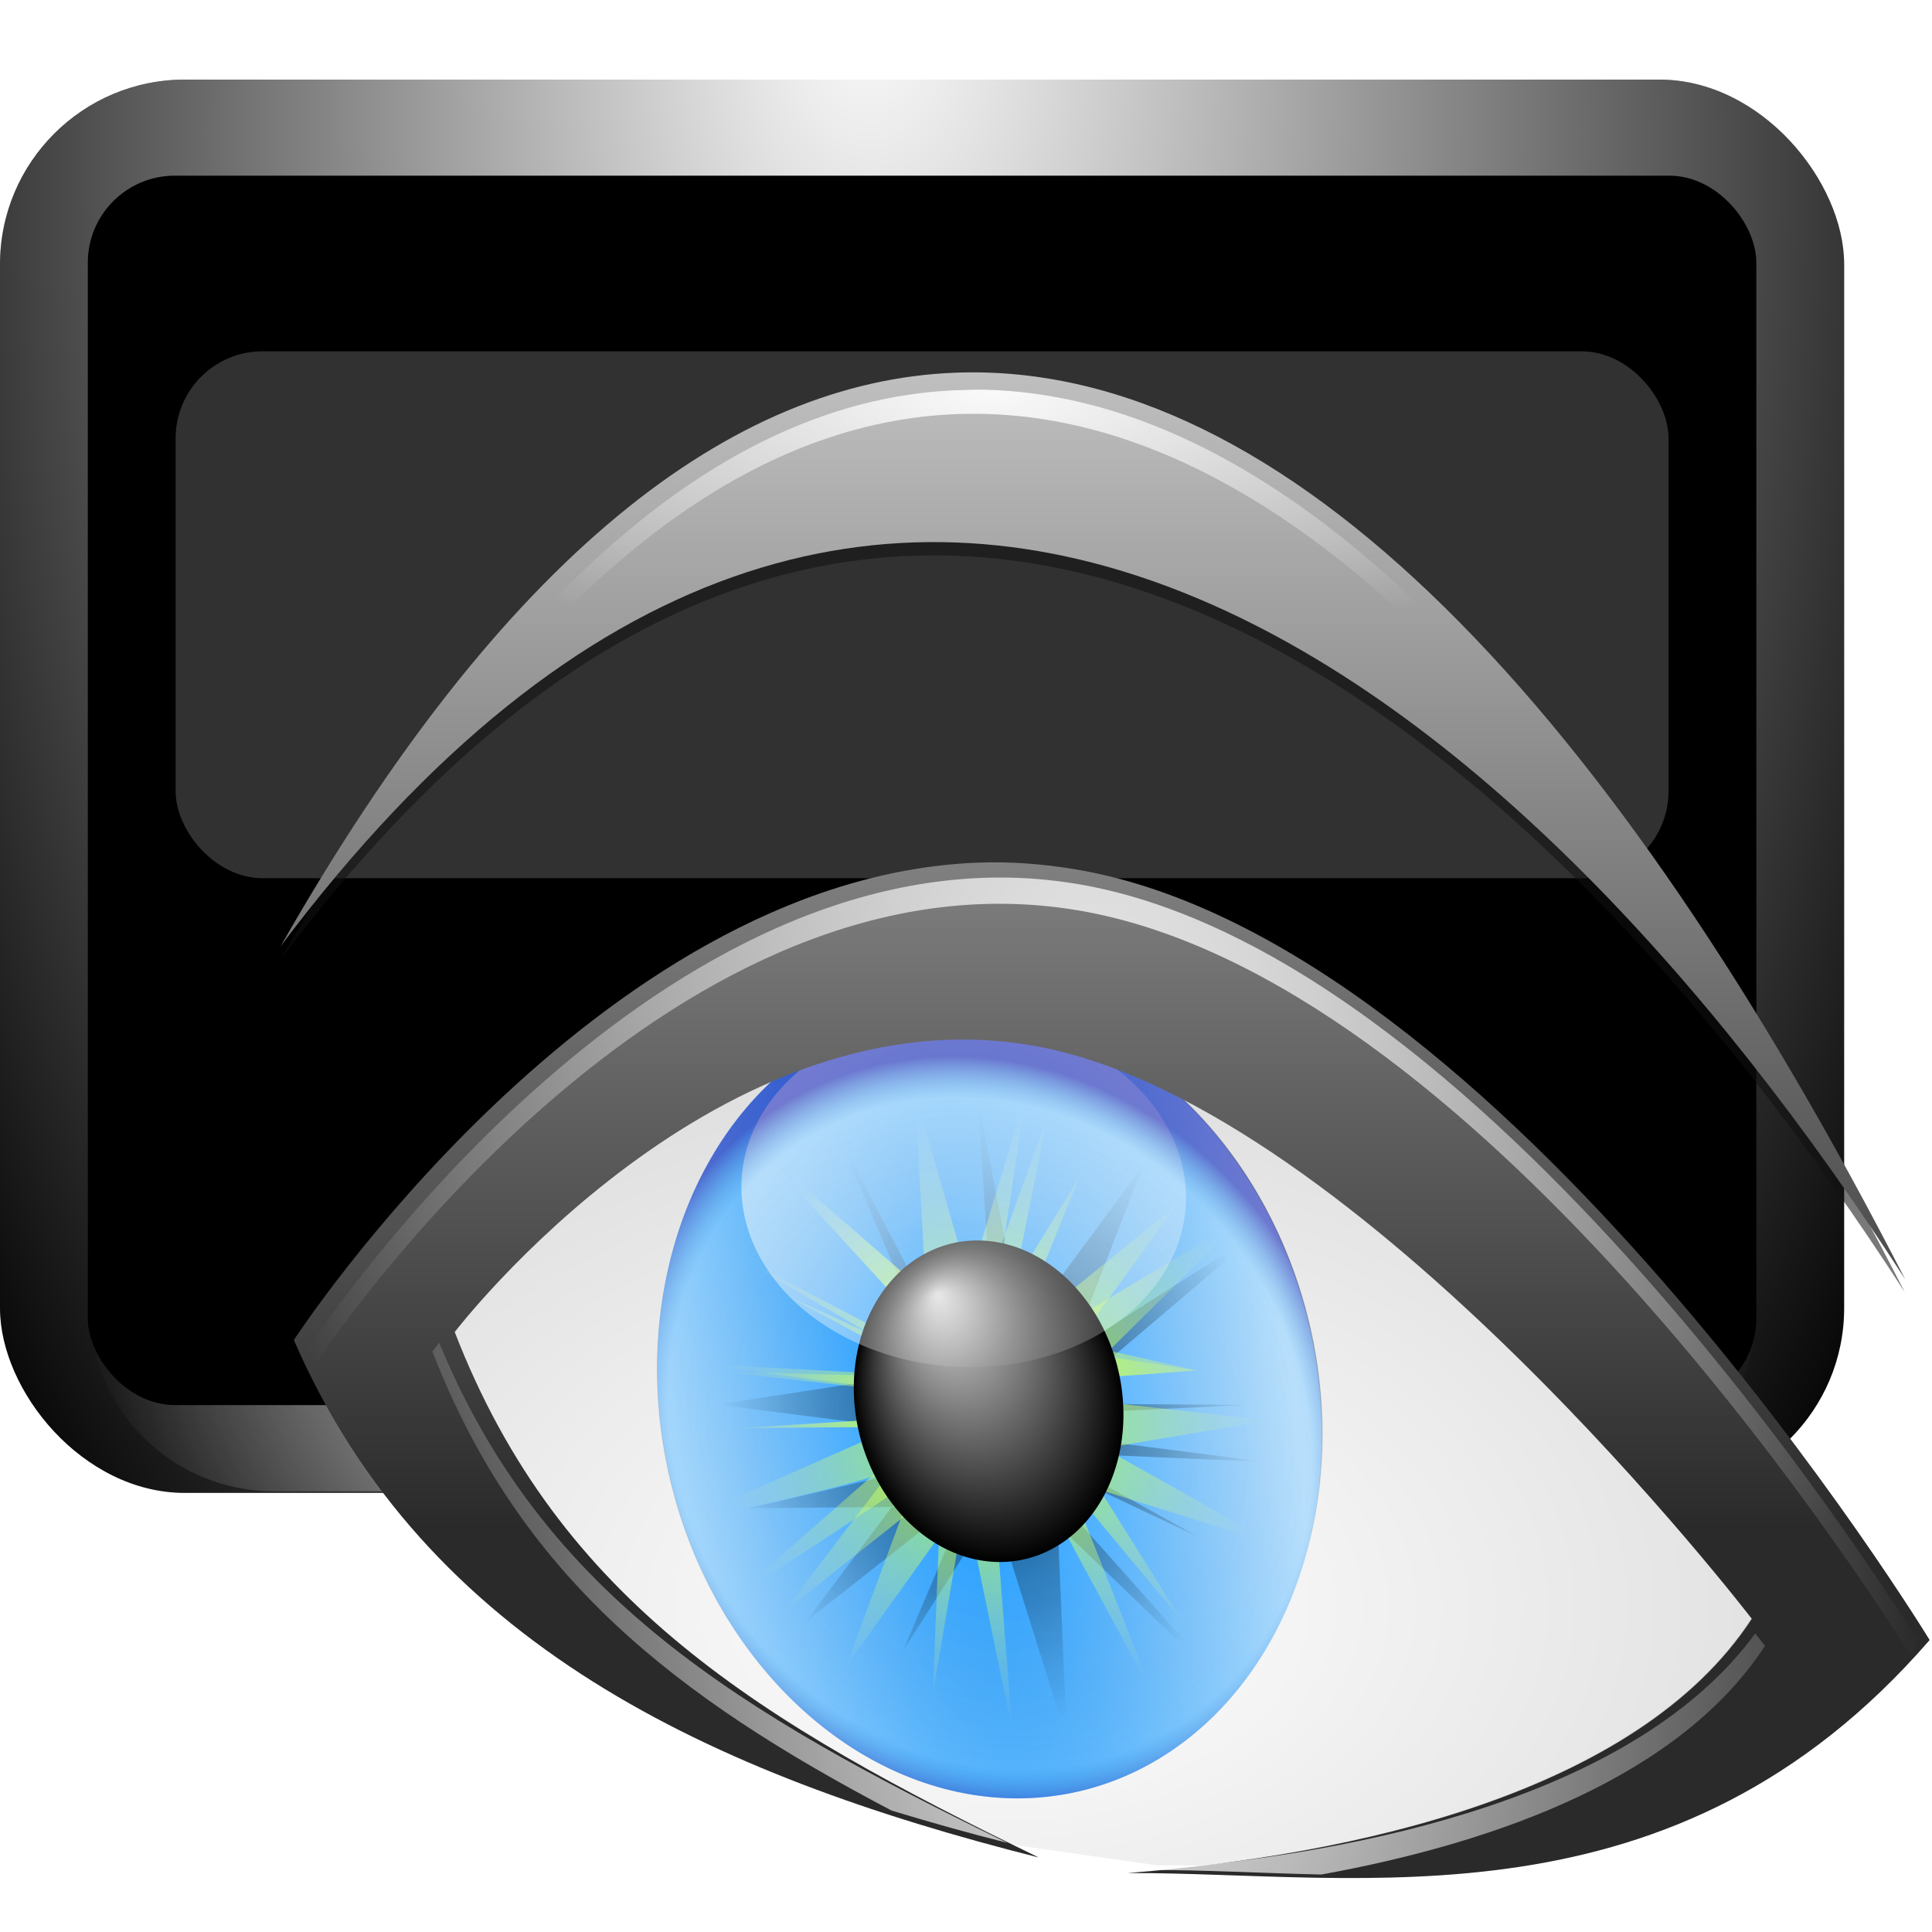 <?xml version="1.0" encoding="UTF-8" standalone="no"?>
<!-- Generator: Adobe Illustrator 12.0.0, SVG Export Plug-In . SVG Version: 6.00 Build 51448)  -->
<svg
   xmlns:ns="http://ns.adobe.com/SaveForWeb/1.0/"
   xmlns:dc="http://purl.org/dc/elements/1.1/"
   xmlns:cc="http://creativecommons.org/ns#"
   xmlns:rdf="http://www.w3.org/1999/02/22-rdf-syntax-ns#"
   xmlns:svg="http://www.w3.org/2000/svg"
   xmlns="http://www.w3.org/2000/svg"
   xmlns:xlink="http://www.w3.org/1999/xlink"
   xmlns:sodipodi="http://sodipodi.sourceforge.net/DTD/sodipodi-0.dtd"
   xmlns:inkscape="http://www.inkscape.org/namespaces/inkscape"
   version="1.1"
   id="Layer_1"
   width="128"
   height="128"
   viewBox="0 0 128 128"
   overflow="visible"
   enable-background="new 0 0 128 128"
   xml:space="preserve"
   sodipodi:version="0.32"
   inkscape:version="0.46"
   sodipodi:docname="previewer-22.svgz"
   sodipodi:docbase="/home/pinheiro/Documents/pics/trabalhos pagos2007/gexcon/128x128"
   inkscape:output_extension="org.inkscape.output.svgz.inkscape"
   inkscape:export-filename="/home/danny/64.png"
   inkscape:export-xdpi="45"
   inkscape:export-ydpi="45"><defs
   id="defs105"><inkscape:perspective
     sodipodi:type="inkscape:persp3d"
     inkscape:vp_x="0 : 64 : 1"
     inkscape:vp_y="0 : 1000 : 0"
     inkscape:vp_z="128 : 64 : 1"
     inkscape:persp3d-origin="64 : 42.666667 : 1"
     id="perspective140" /><linearGradient
     inkscape:collect="always"
     id="linearGradient3437"><stop
       style="stop-color:#ffffff;stop-opacity:1;"
       offset="0"
       id="stop3439" /><stop
       style="stop-color:#ffffff;stop-opacity:0;"
       offset="1"
       id="stop3441" /></linearGradient><linearGradient
     inkscape:collect="always"
     id="linearGradient3429"><stop
       style="stop-color:#ffffff;stop-opacity:1;"
       offset="0"
       id="stop3431" /><stop
       style="stop-color:#ffffff;stop-opacity:0;"
       offset="1"
       id="stop3433" /></linearGradient><linearGradient
     id="linearGradient3423"><stop
       id="stop3425"
       offset="0"
       style="stop-color:#2a2a2a;stop-opacity:1" /><stop
       id="stop3427"
       offset="1"
       style="stop-color:#bfbfbf;stop-opacity:1;" /></linearGradient><linearGradient
     inkscape:collect="always"
     id="linearGradient3390"><stop
       style="stop-color:#ffffff;stop-opacity:1;"
       offset="0"
       id="stop3392" /><stop
       style="stop-color:#ffffff;stop-opacity:0;"
       offset="1"
       id="stop3394" /></linearGradient><linearGradient
     id="linearGradient3362"><stop
       id="stop3364"
       offset="0"
       style="stop-color:#ffffff;stop-opacity:0;" /><stop
       style="stop-color:#ffffff;stop-opacity:0;"
       offset="0.5"
       id="stop3368" /><stop
       id="stop3366"
       offset="1"
       style="stop-color:#ffffff;stop-opacity:1;" /></linearGradient><linearGradient
     id="linearGradient3337"><stop
       style="stop-color:#ffffff;stop-opacity:1;"
       offset="0"
       id="stop3339" /><stop
       style="stop-color:#ffffff;stop-opacity:0;"
       offset="1"
       id="stop3341" /></linearGradient><linearGradient
     id="linearGradient3312"><stop
       style="stop-color:#adff1b;stop-opacity:1;"
       offset="0"
       id="stop3314" /><stop
       style="stop-color:#e4ffb4;stop-opacity:0;"
       offset="1"
       id="stop3316" /></linearGradient><linearGradient
     inkscape:collect="always"
     id="linearGradient3300"><stop
       style="stop-color:#060606;stop-opacity:1;"
       offset="0"
       id="stop3302" /><stop
       style="stop-color:#060606;stop-opacity:0;"
       offset="1"
       id="stop3304" /></linearGradient><linearGradient
     id="linearGradient3138"><stop
       style="stop-color:#ffffff;stop-opacity:1;"
       offset="0"
       id="stop3140" /><stop
       style="stop-color:#d9d9d9;stop-opacity:1;"
       offset="1"
       id="stop3142" /></linearGradient><linearGradient
     id="linearGradient3116"><stop
       style="stop-color:#ffffff;stop-opacity:0;"
       offset="0"
       id="stop3118" /><stop
       id="stop3126"
       offset="0.384"
       style="stop-color:#000000;stop-opacity:0;" /><stop
       id="stop3124"
       offset="0.889"
       style="stop-color:#0086d6;stop-opacity:0.078;" /><stop
       style="stop-color:#0b009b;stop-opacity:0.475;"
       offset="1"
       id="stop3120" /></linearGradient><linearGradient
     inkscape:collect="always"
     id="linearGradient3108"><stop
       style="stop-color:#000000;stop-opacity:1;"
       offset="0"
       id="stop3110" /><stop
       style="stop-color:#000000;stop-opacity:0;"
       offset="1"
       id="stop3112" /></linearGradient><linearGradient
     id="linearGradient2974"><stop
       id="stop2976"
       offset="0"
       style="stop-color:#ffffff;stop-opacity:0.873;" /><stop
       id="stop2978"
       offset="1"
       style="stop-color:#ffffff;stop-opacity:0;" /></linearGradient><linearGradient
     inkscape:collect="always"
     id="linearGradient2962"><stop
       style="stop-color:#000000;stop-opacity:1;"
       offset="0"
       id="stop2964" /><stop
       style="stop-color:#000000;stop-opacity:0;"
       offset="1"
       id="stop2966" /></linearGradient><linearGradient
     inkscape:collect="always"
     id="linearGradient2944"><stop
       style="stop-color:#ffffff;stop-opacity:1;"
       offset="0"
       id="stop2946" /><stop
       style="stop-color:#ffffff;stop-opacity:0;"
       offset="1"
       id="stop2948" /></linearGradient><linearGradient
     id="linearGradient5368"><stop
       style="stop-color:#0590ff;stop-opacity:1;"
       offset="0"
       id="stop5370" /><stop
       style="stop-color:#c6e6ff;stop-opacity:1;"
       offset="1"
       id="stop5372" /></linearGradient><radialGradient
     gradientUnits="userSpaceOnUse"
     r="111.001"
     cy="-9"
     cx="51.999"
     id="XMLID_5_"
     gradientTransform="translate(-103.157,-34.959)">
				<stop
   id="stop2424"
   style="stop-color:#1f79ff;stop-opacity:1;"
   offset="0.15" />
				
				
				
				<stop
   id="stop22"
   style="stop-color:#163a66;stop-opacity:1;"
   offset="1" />
			</radialGradient><filter
     inkscape:collect="always"
     id="filter3223"
     x="-0.071"
     width="1.142"
     y="-0.11"
     height="1.22"><feGaussianBlur
       inkscape:collect="always"
       stdDeviation="3.497"
       id="feGaussianBlur3225" /></filter><filter
     inkscape:collect="always"
     id="filter3272"><feGaussianBlur
       inkscape:collect="always"
       stdDeviation="0.863"
       id="feGaussianBlur3274" /></filter><radialGradient
     inkscape:collect="always"
     xlink:href="#linearGradient3116"
     id="radialGradient3276"
     gradientUnits="userSpaceOnUse"
     gradientTransform="matrix(0.997,-0.339,0.404,1.042,28.684,-104.209)"
     cx="-316.327"
     cy="-70.088"
     fx="-316.327"
     fy="-70.088"
     r="65.283" /><radialGradient
     inkscape:collect="always"
     xlink:href="#linearGradient3108"
     id="radialGradient3278"
     gradientUnits="userSpaceOnUse"
     gradientTransform="matrix(1.063,-0.585,0.537,0.851,53.675,-202.747)"
     cx="-304.467"
     cy="-68.145"
     fx="-315.069"
     fy="-57.974"
     r="65.186" /><radialGradient
     inkscape:collect="always"
     xlink:href="#linearGradient2974"
     id="radialGradient3280"
     gradientUnits="userSpaceOnUse"
     gradientTransform="matrix(1,0,0,1.144,0,10.927)"
     cx="-313.779"
     cy="-75.846"
     fx="-327.881"
     fy="-122.291"
     r="65.186" /><radialGradient
     inkscape:collect="always"
     xlink:href="#linearGradient2962"
     id="radialGradient3282"
     gradientUnits="userSpaceOnUse"
     gradientTransform="matrix(1,0,0,1.144,0,10.927)"
     cx="-313.779"
     cy="-75.846"
     fx="-313.779"
     fy="-75.846"
     r="65.186" /><linearGradient
     inkscape:collect="always"
     xlink:href="#linearGradient2944"
     id="linearGradient3284"
     gradientUnits="userSpaceOnUse"
     x1="-267.98"
     y1="-226.544"
     x2="-329.332"
     y2="78.232" /><radialGradient
     inkscape:collect="always"
     xlink:href="#linearGradient5368"
     id="radialGradient3286"
     gradientUnits="userSpaceOnUse"
     gradientTransform="matrix(0.999,4.0687586e-2,-0.116,2.839,-10.471,173.538)"
     cx="-318.596"
     cy="-88.288"
     fx="-318.596"
     fy="-88.288"
     r="65.186" /><filter
     inkscape:collect="always"
     id="filter3323"><feGaussianBlur
       inkscape:collect="always"
       stdDeviation="0.761"
       id="feGaussianBlur3325" /></filter><filter
     inkscape:collect="always"
     id="filter3357"><feGaussianBlur
       inkscape:collect="always"
       stdDeviation="2.402"
       id="feGaussianBlur3359" /></filter><radialGradient
     inkscape:collect="always"
     xlink:href="#linearGradient3300"
     id="radialGradient3306"
     cx="-622.266"
     cy="-51.687"
     fx="-622.266"
     fy="-51.687"
     r="54.297"
     gradientTransform="matrix(1,0,0,1.079,0,4.09)"
     gradientUnits="userSpaceOnUse" /><radialGradient
     inkscape:collect="always"
     xlink:href="#linearGradient3312"
     id="radialGradient3318"
     cx="-679.297"
     cy="-60.281"
     fx="-679.297"
     fy="-60.281"
     r="54.297"
     gradientTransform="matrix(1,0,0,1.079,0,4.77)"
     gradientUnits="userSpaceOnUse" /><radialGradient
     inkscape:collect="always"
     xlink:href="#linearGradient3312"
     id="radialGradient3326"
     gradientUnits="userSpaceOnUse"
     gradientTransform="matrix(1,0,0,1.079,0,4.77)"
     cx="-679.297"
     cy="-60.281"
     fx="-679.297"
     fy="-60.281"
     r="54.297" /><radialGradient
     inkscape:collect="always"
     xlink:href="#linearGradient3337"
     id="radialGradient3347"
     gradientUnits="userSpaceOnUse"
     gradientTransform="matrix(1,0,0,-0.587,0,108.245)"
     cx="61.186"
     cy="32.312"
     fx="61.186"
     fy="32.312"
     r="55.266" /><radialGradient
     inkscape:collect="always"
     xlink:href="#linearGradient3390"
     id="radialGradient3396"
     cx="61.644"
     cy="35.134"
     fx="58.739"
     fy="26.369"
     r="61.09"
     gradientTransform="matrix(1.286,-2.4957247e-8,3.8541091e-8,2.098,-18.212,-57.206)"
     gradientUnits="userSpaceOnUse" /><radialGradient
     inkscape:collect="always"
     xlink:href="#linearGradient3138"
     id="radialGradient3408"
     cx="67.575"
     cy="114.022"
     fx="67.575"
     fy="114.022"
     r="46.56"
     gradientTransform="matrix(1.432,0,0,0.932,-30.18,0.12)"
     gradientUnits="userSpaceOnUse" /><linearGradient
     inkscape:collect="always"
     xlink:href="#linearGradient3423"
     id="linearGradient3421"
     gradientUnits="userSpaceOnUse"
     x1="73.219"
     y1="101.152"
     x2="73.219"
     y2="24.669" /><radialGradient
     inkscape:collect="always"
     xlink:href="#linearGradient3429"
     id="radialGradient3435"
     cx="56.316"
     cy="-12.925"
     fx="56.316"
     fy="-12.925"
     r="48.688"
     gradientTransform="matrix(1,0,0,0.443,0,19.924)"
     gradientUnits="userSpaceOnUse" /><radialGradient
     inkscape:collect="always"
     xlink:href="#linearGradient3437"
     id="radialGradient3443"
     cx="68.017"
     cy="88.292"
     fx="68.017"
     fy="88.292"
     r="58.142"
     gradientTransform="matrix(0.999,-4.2631892e-2,9.5048617e-2,2.414,-8.335,-121.95)"
     gradientUnits="userSpaceOnUse" /></defs><sodipodi:namedview
   inkscape:window-height="682"
   inkscape:window-width="1049"
   inkscape:pageshadow="2"
   inkscape:pageopacity="0.0"
   guidetolerance="10.0"
   gridtolerance="10.0"
   objecttolerance="10.0"
   borderopacity="1.0"
   bordercolor="#666666"
   pagecolor="#ffffff"
   id="base"
   inkscape:zoom="1.7734375"
   inkscape:cx="119.29543"
   inkscape:cy="40.840717"
   inkscape:window-x="94"
   inkscape:window-y="12"
   inkscape:current-layer="Layer_1"
   showgrid="false"
   inkscape:object-bbox="true"
   inkscape:grid-points="true"
   showguides="true"
   inkscape:guide-bbox="true"><inkscape:grid
     type="xygrid"
     id="grid2359"
     spacingx="5.818px"
     spacingy="5.818px"
     empspacing="2"
     visible="true"
     enabled="true" /><inkscape:grid
     id="GridFromPre046Settings"
     type="xygrid"
     originx="0px"
     originy="0px"
     spacingx="4px"
     spacingy="4px"
     color="#0000ff"
     empcolor="#0000ff"
     opacity="0.2"
     empopacity="0.4"
     empspacing="2"
     visible="true"
     enabled="false" /></sodipodi:namedview>

<radialGradient
   id="XMLID_7_"
   cx="102"
   cy="112.305"
   r="139.559"
   gradientUnits="userSpaceOnUse">
	<stop
   offset="0"
   style="stop-color:#3e3e3e;stop-opacity:1;"
   id="stop16" />
	
	
	
	
	<stop
   offset="0.174"
   style="stop-color:#dfdfdf;stop-opacity:1;"
   id="stop26" />
	<stop
   offset="0.21"
   style="stop-color:#ECF2F5"
   id="stop28" />
	<stop
   offset="0.243"
   style="stop-color:#FAFCFD"
   id="stop30" />
	<stop
   offset="0.272"
   style="stop-color:#FFFFFF"
   id="stop32" />
</radialGradient>

<radialGradient
   id="XMLID_8_"
   cx="102"
   cy="112.305"
   r="139.559"
   gradientUnits="userSpaceOnUse">
	<stop
   offset="0"
   style="stop-color:#535557"
   id="stop37" />
	
	<stop
   offset="0.114"
   style="stop-color:#898A8C"
   id="stop41" />
	
	
	<stop
   offset="0.203"
   style="stop-color:#ECECEC"
   id="stop47" />
	<stop
   offset="0.236"
   style="stop-color:#FAFAFA"
   id="stop49" />
	<stop
   offset="0.272"
   style="stop-color:#FFFFFF"
   id="stop51" />
	<stop
   offset="0.531"
   style="stop-color:#FAFAFA"
   id="stop53" />
	<stop
   offset="0.845"
   style="stop-color:#EBECEC"
   id="stop55" />
	<stop
   offset="1"
   style="stop-color:#E1E2E3"
   id="stop57" />
</radialGradient>

<linearGradient
   id="XMLID_9_"
   gradientUnits="userSpaceOnUse"
   x1="94.344"
   y1="102.345"
   x2="86.536"
   y2="94.537">
	<stop
   offset="0"
   style="stop-color:#FFFFFF"
   id="stop62" />
	<stop
   offset="1"
   style="stop-color:#555753"
   id="stop64" />
</linearGradient>

<linearGradient
   id="XMLID_10_"
   gradientUnits="userSpaceOnUse"
   x1="95"
   y1="103"
   x2="86.587"
   y2="94.587">
	<stop
   offset="0"
   style="stop-color:#FFFFFF"
   id="stop69" />
	<stop
   offset="1"
   style="stop-color:#555753"
   id="stop71" />
</linearGradient>

<linearGradient
   id="XMLID_11_"
   gradientUnits="userSpaceOnUse"
   x1="95"
   y1="103"
   x2="87.293"
   y2="95.293">
	<stop
   offset="0"
   style="stop-color:#FFFFFF"
   id="stop76" />
	<stop
   offset="1"
   style="stop-color:#393B38"
   id="stop78" />
</linearGradient>

<linearGradient
   id="XMLID_12_"
   gradientUnits="userSpaceOnUse"
   x1="96"
   y1="104"
   x2="88"
   y2="96">
	<stop
   offset="0"
   style="stop-color:#888A85"
   id="stop83" />
	<stop
   offset="0.007"
   style="stop-color:#8C8E89"
   id="stop85" />
	<stop
   offset="0.067"
   style="stop-color:#ABACA9"
   id="stop87" />
	<stop
   offset="0.135"
   style="stop-color:#C5C6C4"
   id="stop89" />
	<stop
   offset="0.211"
   style="stop-color:#DBDBDA"
   id="stop91" />
	<stop
   offset="0.301"
   style="stop-color:#EBEBEB"
   id="stop93" />
	<stop
   offset="0.412"
   style="stop-color:#F7F7F6"
   id="stop95" />
	<stop
   offset="0.568"
   style="stop-color:#FDFDFD"
   id="stop97" />
	<stop
   offset="1"
   style="stop-color:#FFFFFF"
   id="stop99" />
</linearGradient>


<g
   id="g3377"><rect
     ry="12.241"
     rx="12.241"
     y="5.274"
     x="0"
     height="93.635"
     width="122.18"
     id="rect3330"
     style="opacity:1;fill:#000000;fill-opacity:1;stroke:none;stroke-width:0.786;stroke-linecap:round;stroke-linejoin:round;stroke-miterlimit:4;stroke-dasharray:none;stroke-opacity:1" /><path
     style="opacity:1;fill:url(#radialGradient3347);fill-opacity:1;stroke:none;stroke-width:0.786;stroke-linecap:round;stroke-linejoin:round;stroke-miterlimit:4;stroke-dasharray:none;stroke-opacity:1"
     d="M 18.171,98.803 C 11.389,98.803 5.921,93.366 5.921,86.585 L 5.921,80.741 C 5.921,87.522 11.389,92.991 18.171,92.991 L 104.233,92.991 C 111.015,92.991 116.452,87.522 116.452,80.741 L 116.452,86.585 C 116.452,93.366 111.015,98.803 104.233,98.803 L 18.171,98.803 z"
     id="path3345"
     sodipodi:nodetypes="ccccccccc" /><rect
     style="opacity:1;fill:url(#radialGradient3396);fill-opacity:1;stroke:none;stroke-width:0.786;stroke-linecap:round;stroke-linejoin:round;stroke-miterlimit:4;stroke-dasharray:none;stroke-opacity:1"
     id="rect3388"
     width="122.18"
     height="93.635"
     x="0"
     y="5.274"
     rx="12.241"
     ry="12.241" /></g><g
   id="g3382"><rect
     style="opacity:1;fill:#000000;fill-opacity:1;stroke:none;stroke-width:0.786;stroke-linecap:round;stroke-linejoin:round;stroke-miterlimit:4;stroke-dasharray:none;stroke-opacity:1"
     id="rect3384"
     width="110.544"
     height="81.453"
     x="5.818"
     y="11.638"
     rx="5.762"
     ry="5.762" /><path
     sodipodi:nodetypes="ccccccccc"
     id="path3386"
     d="M 18.171,98.803 C 11.389,98.803 5.921,93.366 5.921,86.585 L 5.921,80.741 C 5.921,87.522 11.389,92.991 18.171,92.991 L 104.233,92.991 C 111.015,92.991 116.452,87.522 116.452,80.741 L 116.452,86.585 C 116.452,93.366 111.015,98.803 104.233,98.803 L 18.171,98.803 z"
     style="opacity:1;fill:url(#radialGradient3347);fill-opacity:1;stroke:none;stroke-width:0.786;stroke-linecap:round;stroke-linejoin:round;stroke-miterlimit:4;stroke-dasharray:none;stroke-opacity:1" /></g><path
   style="fill:url(#radialGradient3408);fill-opacity:1;fill-rule:evenodd;stroke:none;stroke-width:1px;stroke-linecap:butt;stroke-linejoin:miter;stroke-opacity:1"
   d="M 26.771,86.011 L 56.849,61.949 L 81.206,68.755 L 101.819,83.597 L 122.02,109.157 L 109.652,118.639 L 88.627,123.586 L 76.671,123.586 L 65.128,121.937 L 40.392,109.982 L 28.849,98.026 L 26.771,86.011 z"
   id="path3400" /><rect
   style="opacity:1;fill:#6d6d6d;fill-opacity:0.449;stroke:none;stroke-width:0.786;stroke-linecap:round;stroke-linejoin:round;stroke-miterlimit:4;stroke-dasharray:none;stroke-opacity:1"
   id="rect3398"
   width="98.908"
   height="34.909"
   x="11.636"
   y="23.274"
   rx="5.762"
   ry="5.762" /><path
   sodipodi:nodetypes="cscccsccc"
   id="path3161"
   d="M 20.438,84.984 C 20.438,84.984 39.614,58.876 62.731,63.583 C 85.847,68.291 114.02,106.494 114.02,106.494 C 105.788,119.633 85.158,124.299 69.002,125.608 C 85.848,125.552 108.43,130.228 126.845,108.113 C 126.845,108.113 96.108,55.613 65.211,50.204 C 34.314,44.795 8.838,85.583 8.838,85.583 C 18.333,108.347 38.89,118.205 62.564,124.426 C 42.56,114.305 27.981,105.266 20.438,84.984 z"
   style="opacity:0.361;fill:#000000;fill-opacity:1;fill-rule:evenodd;stroke:none;stroke-width:1px;stroke-linecap:butt;stroke-linejoin:miter;stroke-opacity:1;filter:url(#filter3223)"
   transform="matrix(0.918,0,0,0.882,11.362,13.292)" /><path
   sodipodi:type="arc"
   style="fill:url(#radialGradient3286);fill-opacity:1;stroke:none;stroke-width:0.193;stroke-linecap:round;stroke-linejoin:round;stroke-miterlimit:4;stroke-dasharray:none;stroke-dashoffset:1.088;stroke-opacity:1"
   id="path2926"
   sodipodi:cx="-313.77863"
   sodipodi:cy="-75.845619"
   sodipodi:rx="65.186401"
   sodipodi:ry="74.577667"
   d="M -248.592,-75.846 A 65.186,74.578 0 1 1 -378.965,-75.846 A 65.186,74.578 0 1 1 -248.592,-75.846 z"
   transform="matrix(0.328,-6.4118004e-2,7.1159589e-2,0.348,173.884,99.134)" /><g
   id="g3102"
   transform="matrix(0.334,4.2577254e-2,-2.9808726e-2,0.352,272.069,138.407)"><path
     id="path2994"
     d="M -618.75,-55.594 C -609.375,-64.969 -573.437,-91.531 -573.437,-91.531 L -615.625,-49.344 L -567.969,-49.344 L -617.187,-45.437 L -571.875,-6.375 L -625.351,-45.65 L -602.344,6.906 L -610.156,-50.906 L -655.469,-8.719 L -619.531,-64.969 L -623.437,-47 L -676.562,-47 L -627.344,-60.281 L -630.501,-53.061 L -657.812,-100.906 L -620.312,-46.219 L -630.469,-110.281 L -612.5,-50.125 L -596.875,-101.687 L -627.344,-53.25 L -572.656,-59.5 L -624.219,-50.906 L -579.687,-33.719 L -621.875,-47 L -635.937,-5.594 L -613.281,-47.781 L -668.572,-28.456 L -603.906,-36.844 L -618.75,-55.594 z"
     style="opacity:0.581;fill:url(#radialGradient3306);fill-opacity:1;fill-rule:evenodd;stroke:none;stroke-width:1px;stroke-linecap:butt;stroke-linejoin:miter;stroke-opacity:1"
     sodipodi:nodetypes="cccccccccccccccccccccccccccccc" /><path
     transform="matrix(-1,1.4281948e-2,-1.4281948e-2,-1,-1302.354,-102.261)"
     style="opacity:1;fill:url(#radialGradient3318);fill-opacity:1;fill-rule:evenodd;stroke:none;stroke-width:1px;stroke-linecap:butt;stroke-linejoin:miter;stroke-opacity:1"
     d="M -675.781,-64.187 C -666.406,-73.562 -630.469,-100.125 -630.469,-100.125 L -672.656,-57.937 L -625,-57.937 L -674.219,-54.031 L -628.906,-14.969 L -677.344,-47.781 L -659.375,-1.687 L -667.187,-59.5 L -712.5,-17.312 L -676.562,-73.562 L -680.469,-55.594 L -733.594,-55.594 L -684.375,-68.875 L -685.156,-51.687 L -714.844,-109.5 L -677.344,-54.812 L -687.5,-118.875 L -669.531,-58.719 L -653.906,-110.281 L -684.375,-61.844 L -629.687,-68.094 L -681.25,-59.5 L -636.719,-42.312 L -678.906,-55.594 L -692.969,-14.187 L -670.312,-56.375 L -718.75,-47.781 L -660.937,-45.437 L -675.781,-64.187 z"
     id="path3072" /><path
     id="path3324"
     d="M -675.781,-64.187 C -666.406,-73.562 -620.498,-86.21 -620.498,-86.21 L -672.656,-57.937 L -619.156,-57.063 L -674.219,-54.031 L -628.906,-14.969 L -677.344,-47.781 L -681.301,0.151 L -667.187,-59.5 L -725.714,-18.4 L -676.562,-73.562 L -680.469,-55.594 L -736.898,-78.708 L -684.375,-68.875 L -685.156,-51.687 L -719.54,-95.019 L -677.344,-54.812 L -671.347,-113.607 L -669.531,-58.719 L -640.658,-101.708 L -684.375,-61.844 L -629.687,-68.094 L -681.25,-59.5 L -623.544,-34.73 L -678.906,-55.594 L -685.863,-3.462 L -670.312,-56.375 L -718.75,-47.781 L -673.893,-43.058 L -675.781,-64.187 z"
     style="opacity:1;fill:url(#radialGradient3326);fill-opacity:1;fill-rule:evenodd;stroke:none;stroke-width:1px;stroke-linecap:butt;stroke-linejoin:miter;stroke-opacity:1"
     transform="matrix(-1,1.4281948e-2,-1.4281948e-2,-1,-1302.354,-102.261)"
     sodipodi:nodetypes="cccccccccccccccccccccccccccccc" /></g><path
   transform="matrix(0.133,-2.5965769e-2,2.8817382e-2,0.141,109.417,95.383)"
   d="M -248.592,-75.846 A 65.186,74.578 0 1 1 -378.965,-75.846 A 65.186,74.578 0 1 1 -248.592,-75.846 z"
   sodipodi:ry="74.577667"
   sodipodi:rx="65.186401"
   sodipodi:cy="-75.845619"
   sodipodi:cx="-313.77863"
   id="path2936"
   style="fill:#000000;fill-opacity:1;stroke:none;stroke-width:0.193;stroke-linecap:round;stroke-linejoin:round;stroke-miterlimit:4;stroke-dasharray:none;stroke-dashoffset:1.088;stroke-opacity:1"
   sodipodi:type="arc" /><path
   transform="matrix(0.204,-0.11,0.115,0.129,136.581,54.259)"
   d="M -255.092,-75.846 A 58.686,74.578 0 1 1 -372.465,-75.846 A 58.686,74.578 0 1 1 -255.092,-75.846 z"
   sodipodi:ry="74.577667"
   sodipodi:rx="58.686314"
   sodipodi:cy="-75.845619"
   sodipodi:cx="-313.77863"
   id="path2940"
   style="fill:url(#linearGradient3284);fill-opacity:1;stroke:none;stroke-width:0.193;stroke-linecap:round;stroke-linejoin:round;stroke-miterlimit:4;stroke-dasharray:none;stroke-dashoffset:1.088;stroke-opacity:1"
   sodipodi:type="arc" /><path
   sodipodi:type="arc"
   style="fill:url(#radialGradient3282);fill-opacity:1;stroke:none;stroke-width:0.193;stroke-linecap:round;stroke-linejoin:round;stroke-miterlimit:4;stroke-dasharray:none;stroke-dashoffset:1.088;stroke-opacity:1"
   id="path2960"
   sodipodi:cx="-313.77863"
   sodipodi:cy="-75.845619"
   sodipodi:rx="65.186401"
   sodipodi:ry="74.577667"
   d="M -248.592,-75.846 A 65.186,74.578 0 1 1 -378.965,-75.846 A 65.186,74.578 0 1 1 -248.592,-75.846 z"
   transform="matrix(0.133,-2.5965769e-2,2.8817382e-2,0.141,109.417,95.383)" /><path
   transform="matrix(0.133,-2.5965769e-2,2.8817382e-2,0.141,109.417,95.383)"
   d="M -248.592,-75.846 A 65.186,74.578 0 1 1 -378.965,-75.846 A 65.186,74.578 0 1 1 -248.592,-75.846 z"
   sodipodi:ry="74.577667"
   sodipodi:rx="65.186401"
   sodipodi:cy="-75.845619"
   sodipodi:cx="-313.77863"
   id="path2970"
   style="fill:url(#radialGradient3280);fill-opacity:1;stroke:none;stroke-width:0.193;stroke-linecap:round;stroke-linejoin:round;stroke-miterlimit:4;stroke-dasharray:none;stroke-dashoffset:1.088;stroke-opacity:1"
   sodipodi:type="arc" /><path
   transform="matrix(0.328,-6.4118004e-2,7.1159589e-2,0.348,173.884,99.134)"
   d="M -248.592,-75.846 A 65.186,74.578 0 1 1 -378.965,-75.846 A 65.186,74.578 0 1 1 -248.592,-75.846 z"
   sodipodi:ry="74.577667"
   sodipodi:rx="65.186401"
   sodipodi:cy="-75.845619"
   sodipodi:cx="-313.77863"
   id="path3106"
   style="fill:url(#radialGradient3276);fill-opacity:1;stroke:url(#radialGradient3278);stroke-width:0.193;stroke-linecap:round;stroke-linejoin:round;stroke-miterlimit:4;stroke-dasharray:none;stroke-dashoffset:1.088;stroke-opacity:1"
   sodipodi:type="arc" /><path
   sodipodi:nodetypes="ccc"
   id="path3327"
   d="M 3,57 C 48,-3 96,37 125,82 C 88.046,9.982 44,-15 3,57 z"
   style="opacity:0.747;fill:#101010;fill-opacity:1;fill-rule:evenodd;stroke:none;stroke-width:1px;stroke-linecap:butt;stroke-linejoin:miter;stroke-opacity:1;filter:url(#filter3357)"
   transform="matrix(0.882,0,0,0.882,15.95,13.292)" /><path
   style="fill:url(#linearGradient3421);fill-opacity:1;fill-rule:evenodd;stroke:none;stroke-width:1px;stroke-linecap:butt;stroke-linejoin:miter;stroke-opacity:1"
   d="M 63.406 24.688 C 48.426 25.205 33.287 36.885 18.594 62.688 C 58.29 9.759 100.637 45.054 126.219 84.75 C 106.863 47.029 85.301 23.931 63.406 24.688 z M 64.688 57.156 C 39.352 58.196 19.469 88.781 19.469 88.781 C 28.188 108.862 47.073 117.574 68.812 123.062 C 50.443 114.134 37.051 106.141 30.125 88.25 C 30.125 88.25 47.741 65.222 68.969 69.375 C 90.197 73.528 116.062 107.25 116.062 107.25 C 108.503 118.84 89.555 122.939 74.719 124.094 C 90.188 124.045 110.933 128.165 127.844 108.656 C 127.844 108.656 99.623 62.365 71.25 57.594 C 69.033 57.221 66.835 57.068 64.688 57.156 z "
   id="path2924" /><path
   style="fill:url(#radialGradient3435);fill-opacity:1;fill-rule:evenodd;stroke:none;stroke-width:1px;stroke-linecap:butt;stroke-linejoin:miter;stroke-opacity:1;filter:url(#filter3323);opacity:0.959"
   d="M 56.038,14.207 C 55.352,14.187 54.661,14.214 53.975,14.236 C 40.164,14.688 26.235,23.792 12.6,43.474 C 13.913,42.186 15.222,40.953 16.538,39.812 C 46.471,1.213 77.641,12.503 105.569,52.57 C 107.068,54.112 108.528,55.709 109.975,57.325 C 92.972,30.78 74.646,14.746 56.038,14.207 z"
   id="path3290"
   transform="matrix(0.882,0,0,0.882,15.95,13.292)" /><path
   style="fill:url(#radialGradient3443);fill-opacity:1;fill-rule:evenodd;stroke:none;stroke-width:1px;stroke-linecap:butt;stroke-linejoin:miter;stroke-opacity:1;filter:url(#filter3272)"
   d="M 59.781,50.847 C 31.942,50.87 9.875,86.191 9.875,86.191 C 10.04,86.588 10.225,86.971 10.398,87.361 C 13.072,83.25 36.737,48.289 65.415,53.31 C 93.884,58.294 121.902,103.31 125.451,109.189 C 125.686,108.917 125.926,108.669 126.159,108.389 C 126.159,108.389 95.855,56.668 65.415,51.339 C 63.513,51.006 61.637,50.845 59.781,50.847 z M 19.32,85.799 C 19.116,86.062 18.828,86.445 18.828,86.445 C 25.161,103.474 36.535,112.472 51.955,120.927 C 54.692,121.797 57.487,122.613 60.329,123.36 C 41.061,113.611 26.887,104.857 19.32,85.799 z M 114.298,107.634 C 105.764,119.77 86.145,124.145 70.672,125.399 C 74.514,125.386 78.66,125.636 82.987,125.737 C 95.858,123.307 108.894,118.313 115.006,108.558 C 115.006,108.558 114.567,107.99 114.298,107.634 z"
   id="path3227"
   sodipodi:nodetypes="cccscssccccccccccc"
   transform="matrix(0.918,0,0,0.882,11.362,13.292)" /></svg>
